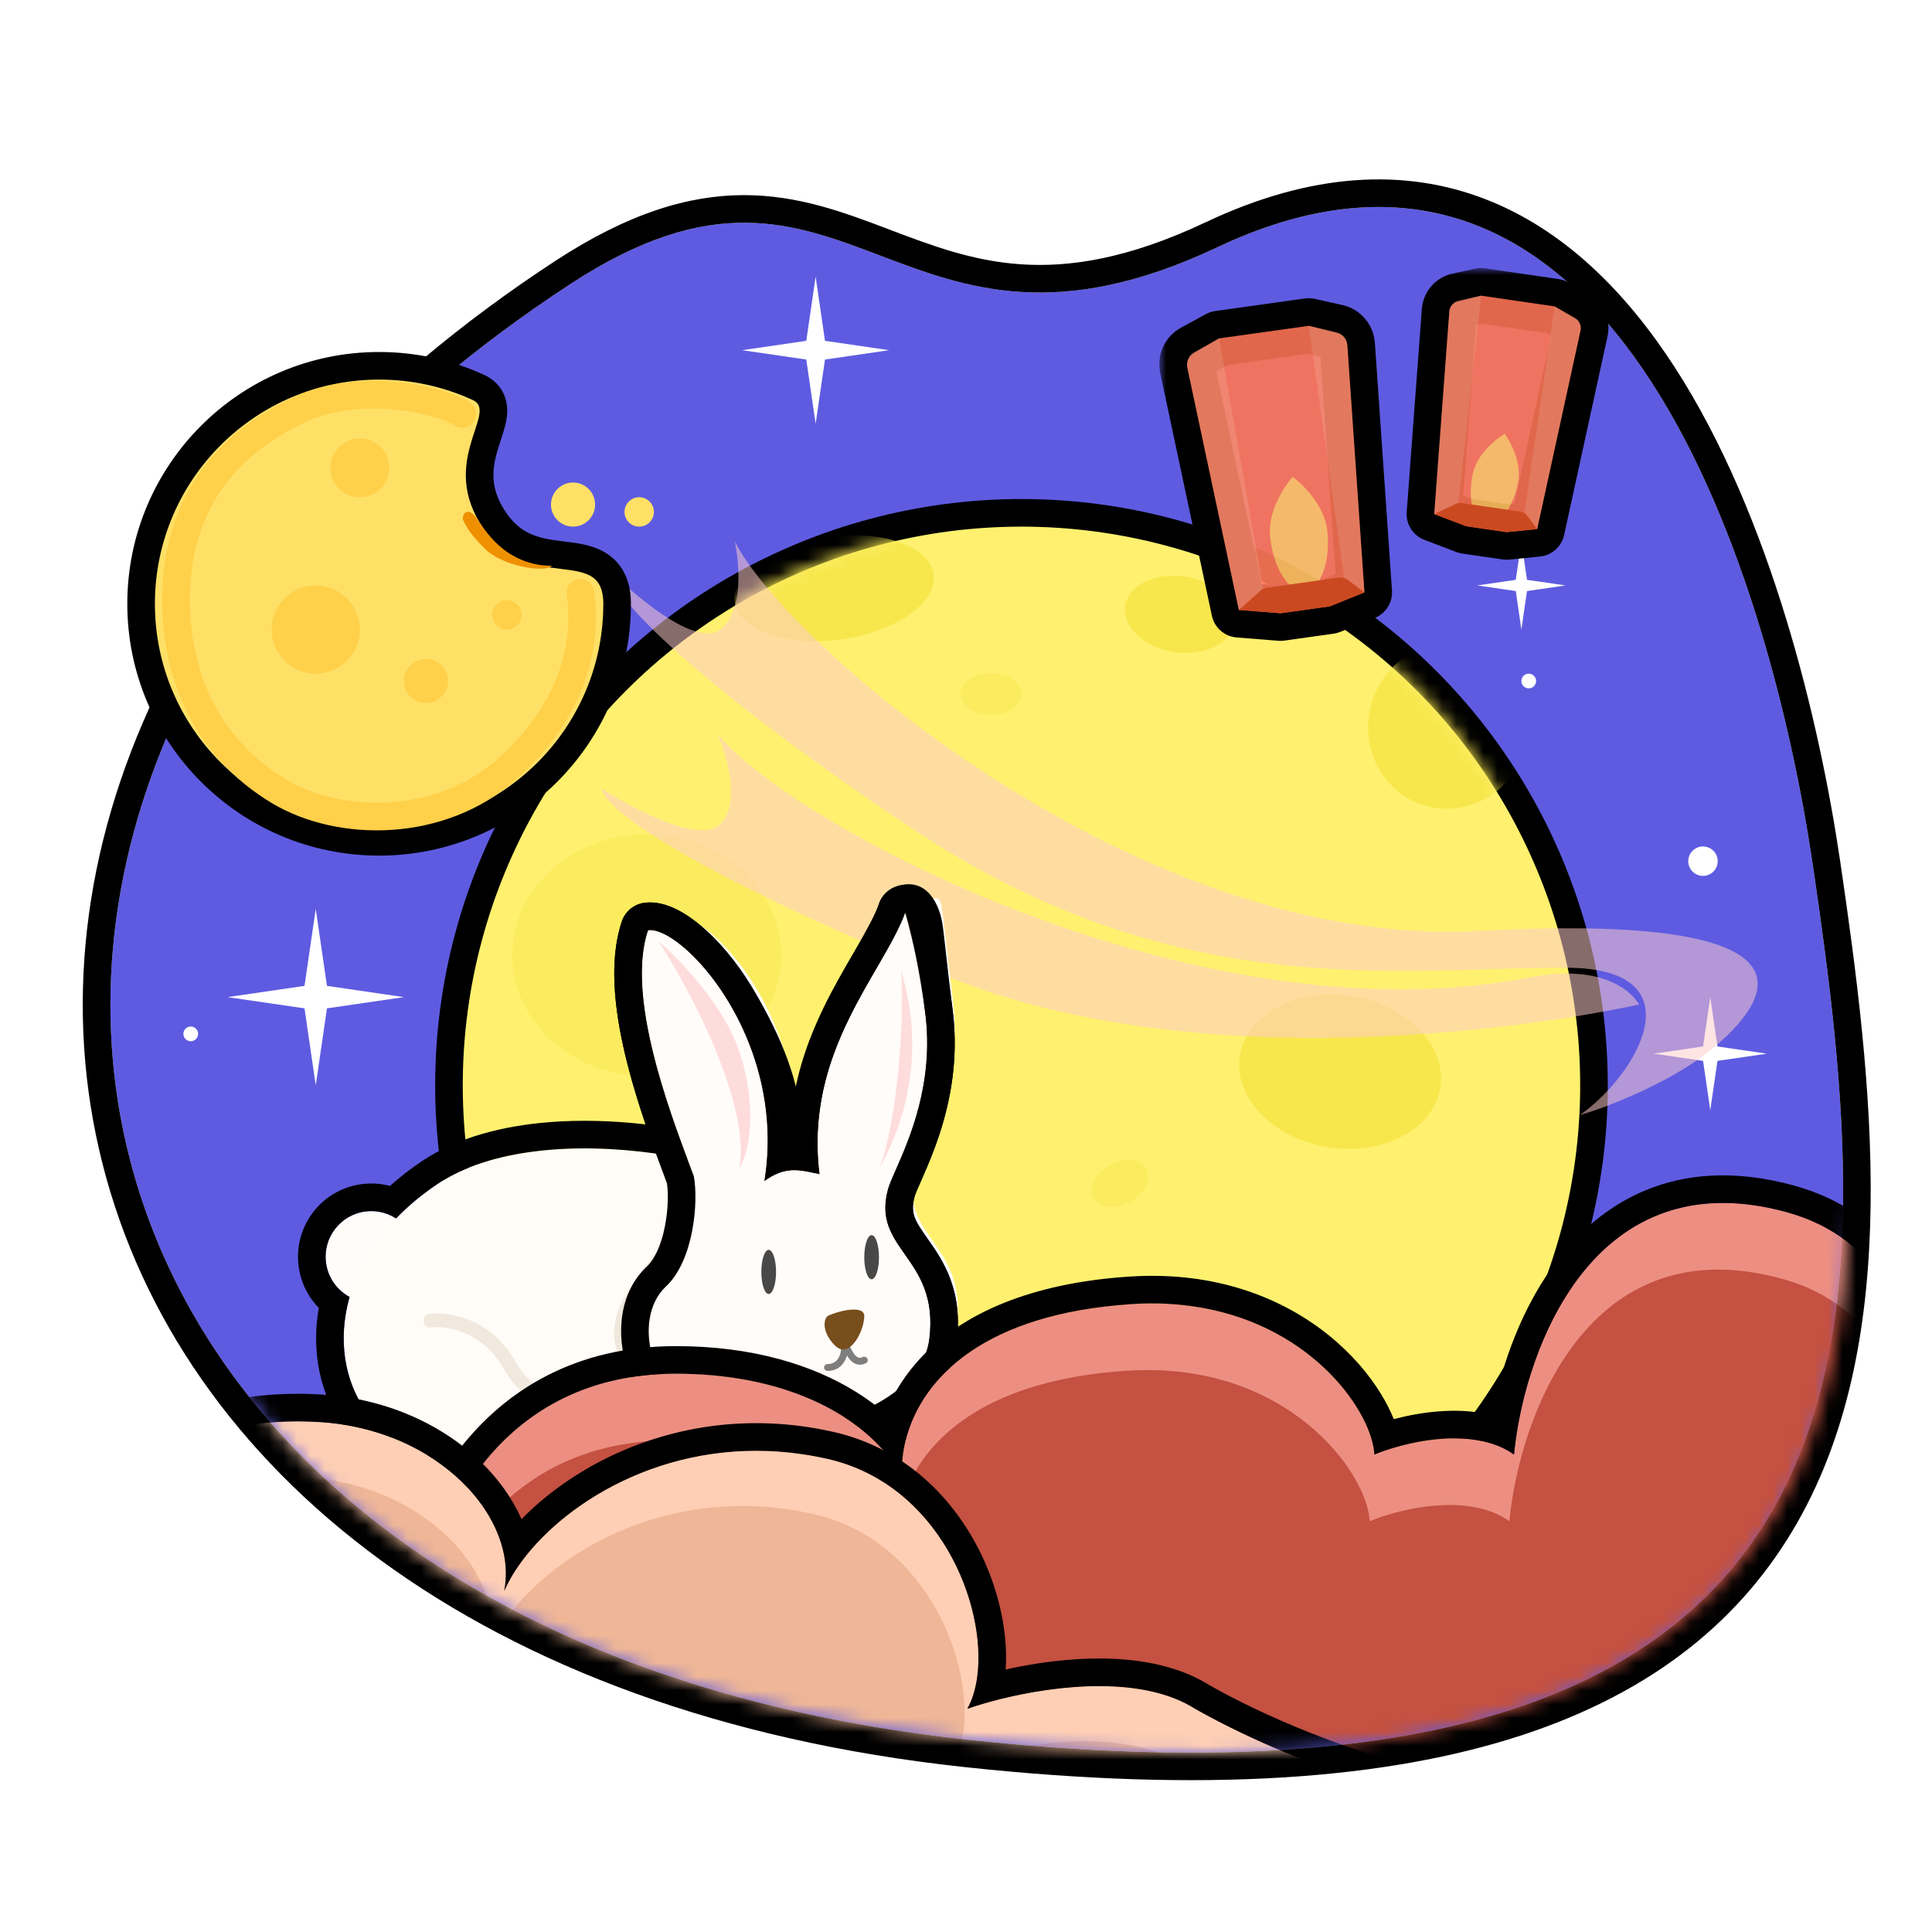 <svg width="140" height="140" viewBox="0 0 140 140" fill="none" xmlns="http://www.w3.org/2000/svg">
<path fill-rule="evenodd" clip-rule="evenodd" d="M41.189 20.362L39.144 17.234C44.751 13.567 49.539 12.112 54.047 12.14C58.315 12.166 61.952 13.547 64.992 14.701C65.064 14.729 65.137 14.756 65.209 14.784C68.349 15.975 71.028 16.967 74.227 17.164C77.338 17.355 81.224 16.797 86.502 14.302C94.624 10.462 101.951 10.092 108.348 12.564C114.611 14.984 119.402 19.906 123.042 25.534C130.277 36.719 133.84 52.057 135.319 62.082C136.519 70.212 137.664 78.983 137.551 87.383C137.438 95.779 136.07 104.148 131.973 111.328C123.491 126.191 104.768 133.816 69.671 130.036C42.932 127.157 23.587 116.25 13.031 101.172C2.769 86.513 1.172 68.389 8.657 51.242C7.733 48.923 7.225 46.394 7.225 43.754C7.225 32.572 16.29 23.507 27.473 23.507C28.43 23.507 29.374 23.573 30.299 23.703C33.034 21.462 35.982 19.301 39.144 17.234L41.189 20.362ZM13.051 51.243C-2.515 84.094 18.286 120.48 70.1 126.059C139.353 133.517 136.157 95.162 131.362 62.666C128.454 42.956 117.511 4.067 88.212 17.918C76.627 23.394 69.987 20.875 63.79 18.523C57.449 16.117 51.571 13.887 41.333 20.581C37.727 22.939 34.421 25.416 31.412 27.988C30.15 27.674 28.831 27.507 27.473 27.507C18.5 27.507 11.225 34.781 11.225 43.754C11.225 46.455 11.884 49.002 13.051 51.243Z" fill="white"/>
<path d="M88.212 17.918C64.772 28.998 61.576 7.345 41.333 20.581C-13.005 56.11 0.846 118.601 70.1 126.059C139.353 133.517 136.156 95.162 131.362 62.666C128.454 42.956 117.511 4.067 88.212 17.918Z" fill="#5E5BE1"/>
<path fill-rule="evenodd" clip-rule="evenodd" d="M73.98 19.152C77.503 19.39 81.758 18.757 87.357 16.11C95.081 12.459 101.832 12.19 107.627 14.429C113.354 16.642 117.853 21.193 121.363 26.62C128.361 37.44 131.874 52.434 133.341 62.374C134.54 70.501 135.662 79.132 135.551 87.356C135.44 95.579 134.099 103.567 130.236 110.337C122.366 124.127 104.747 131.802 69.885 128.048C34.71 124.26 13.026 106.389 7.431 84.339C1.836 62.288 12.572 36.997 40.238 18.907C45.539 15.441 49.909 14.145 53.899 14.139C57.828 14.134 61.182 15.395 64.283 16.571L64.413 16.621C67.529 17.802 70.458 18.913 73.98 19.152ZM63.79 18.523C69.987 20.875 76.627 23.394 88.212 17.918C117.511 4.067 128.454 42.956 131.362 62.666C136.157 95.162 139.353 133.517 70.1 126.059C0.846 118.601 -13.004 56.11 41.333 20.581C51.571 13.887 57.449 16.117 63.79 18.523Z" fill="black"/>
<circle cx="110.778" cy="49.348" r="0.533" fill="white"/>
<circle cx="18.085" cy="54.675" r="0.533" fill="white"/>
<circle cx="13.823" cy="74.919" r="0.533" fill="white"/>
<circle cx="123.404" cy="62.405" r="1.066" transform="rotate(-72.996 123.404 62.405)" fill="white"/>
<path d="M59.104 20.049L59.782 24.698L64.431 25.376L59.782 26.054L59.104 30.703L58.426 26.054L53.777 25.376L58.426 24.698L59.104 20.049Z" fill="white"/>
<path d="M22.88 65.862L23.693 71.441L29.272 72.255L23.693 73.069L22.88 78.648L22.066 73.069L16.487 72.255L22.066 71.441L22.88 65.862Z" fill="white"/>
<path d="M110.245 39.227L110.652 42.016L113.442 42.423L110.652 42.83L110.245 45.619L109.839 42.83L107.049 42.423L109.839 42.016L110.245 39.227Z" fill="white"/>
<path d="M123.932 72.255L124.454 75.832L128.031 76.353L124.454 76.875L123.932 80.451L123.411 76.875L119.834 76.353L123.411 75.832L123.932 72.255Z" fill="white"/>
<circle cx="74.02" cy="78.648" r="41.486" fill="#FFF16F" stroke="black" stroke-width="2"/>
<mask id="mask0_3614_3821" style="mask-type:alpha" maskUnits="userSpaceOnUse" x="33" y="37" width="82" height="82">
<circle cx="74" cy="78.493" r="40.507" fill="white"/>
</mask>
<g mask="url(#mask0_3614_3821)">
<ellipse cx="60.449" cy="42.628" rx="7.277" ry="3.742" transform="rotate(-8 60.449 42.628)" fill="#F7E74D"/>
<ellipse cx="104.977" cy="52.578" rx="5.816" ry="6.049" transform="rotate(19 104.977 52.578)" fill="#F7E74D"/>
</g>
<ellipse cx="85.483" cy="44.516" rx="3.998" ry="2.761" transform="rotate(9 85.483 44.516)" fill="#F7E74D"/>
<ellipse cx="97.11" cy="77.657" rx="7.351" ry="5.542" transform="rotate(9 97.11 77.657)" fill="#F7E74D"/>
<ellipse opacity="0.462" cx="71.816" cy="50.295" rx="2.204" ry="1.517" fill="#F7E74D"/>
<ellipse opacity="0.462" cx="81.15" cy="85.765" rx="2.204" ry="1.517" transform="rotate(-30 81.15 85.765)" fill="#F7E74D"/>
<ellipse opacity="0.462" cx="46.865" cy="69.217" rx="9.747" ry="8.771" fill="#F7E74D"/>
<mask id="path-21-outside-1_3614_3821" maskUnits="userSpaceOnUse" x="84.011" y="19.425" width="33" height="28" fill="black">
<rect fill="white" x="84.011" y="19.425" width="33" height="28"/>
<path fill-rule="evenodd" clip-rule="evenodd" d="M105.037 22.478C105.03 22.511 105.026 22.544 105.023 22.577L103.93 37.252L103.93 37.252L106.25 38.134L109.18 38.561L111.389 38.339L111.389 38.338L111.397 38.3L114.529 23.962C114.536 23.93 114.541 23.897 114.544 23.865C114.598 23.523 114.432 23.181 114.126 23.013L112.652 22.201L112.652 22.201L112.652 22.201L107.325 21.425L105.68 21.783C105.339 21.857 105.083 22.136 105.037 22.478ZM86.04 26.655C86.032 26.615 86.026 26.575 86.022 26.535C85.96 26.118 86.164 25.704 86.538 25.501L88.34 24.521L94.839 23.61L94.839 23.61L94.839 23.61L96.841 24.056C97.257 24.149 97.567 24.492 97.621 24.91C97.629 24.949 97.634 24.989 97.636 25.029L98.844 42.516L98.872 42.924L98.872 42.924L98.872 42.924L96.364 43.938L92.789 44.439L92.789 44.439L89.774 44.2L89.774 44.2L89.774 44.199L86.04 26.655Z"/>
</mask>
<path fill-rule="evenodd" clip-rule="evenodd" d="M105.037 22.478C105.03 22.511 105.026 22.544 105.023 22.577L103.93 37.252L103.93 37.252L106.25 38.134L109.18 38.561L111.389 38.339L111.389 38.338L111.397 38.3L114.529 23.962C114.536 23.93 114.541 23.897 114.544 23.865C114.598 23.523 114.432 23.181 114.126 23.013L112.652 22.201L112.652 22.201L112.652 22.201L107.325 21.425L105.68 21.783C105.339 21.857 105.083 22.136 105.037 22.478ZM86.04 26.655C86.032 26.615 86.026 26.575 86.022 26.535C85.96 26.118 86.164 25.704 86.538 25.501L88.34 24.521L94.839 23.61L94.839 23.61L94.839 23.61L96.841 24.056C97.257 24.149 97.567 24.492 97.621 24.91C97.629 24.949 97.634 24.989 97.636 25.029L98.844 42.516L98.872 42.924L98.872 42.924L98.872 42.924L96.364 43.938L92.789 44.439L92.789 44.439L89.774 44.2L89.774 44.2L89.774 44.199L86.04 26.655Z" fill="#FFB596" fill-opacity="0.3"/>
<path d="M105.023 22.577L107.018 22.726L107.018 22.726L105.023 22.577ZM105.037 22.478L106.999 22.865C107.006 22.827 107.013 22.788 107.018 22.749L105.037 22.478ZM103.93 37.252L105.924 37.404L105.925 37.4L103.93 37.252ZM103.93 37.252L101.936 37.1C101.868 37.983 102.391 38.806 103.219 39.121L103.93 37.252ZM106.25 38.134L105.539 40.004C105.676 40.056 105.817 40.092 105.962 40.113L106.25 38.134ZM109.18 38.561L108.892 40.54C109.053 40.564 109.218 40.568 109.38 40.551L109.18 38.561ZM111.389 38.339L111.589 40.329C112.432 40.244 113.13 39.637 113.331 38.814L111.389 38.339ZM111.389 38.338L113.332 38.813C113.335 38.797 113.339 38.781 113.343 38.765L111.389 38.338ZM111.397 38.3L109.443 37.873L109.443 37.874L111.397 38.3ZM114.529 23.962L116.483 24.389V24.389L114.529 23.962ZM114.544 23.865L112.568 23.555C112.562 23.595 112.557 23.634 112.553 23.673L114.544 23.865ZM114.126 23.013L115.091 21.261V21.261L114.126 23.013ZM112.652 22.201L113.617 20.449C113.042 20.133 112.349 20.118 111.761 20.41C111.174 20.702 110.767 21.264 110.673 21.913L112.652 22.201ZM112.652 22.201L111.645 23.929C112.219 24.264 112.922 24.292 113.521 24.003C114.12 23.714 114.536 23.147 114.631 22.489L112.652 22.201ZM112.652 22.201L113.659 20.474C113.438 20.345 113.194 20.259 112.94 20.222L112.652 22.201ZM107.325 21.425L107.613 19.446C107.376 19.412 107.134 19.42 106.9 19.471L107.325 21.425ZM105.68 21.783L106.105 23.737L105.68 21.783ZM86.022 26.535L88.014 26.356C88.011 26.317 88.006 26.278 88 26.239L86.022 26.535ZM86.04 26.655L84.084 27.071L84.084 27.071L86.04 26.655ZM86.538 25.501L87.493 27.258L86.538 25.501ZM88.34 24.521L88.062 22.54C87.825 22.573 87.595 22.649 87.384 22.764L88.34 24.521ZM94.839 23.61L95.327 21.67C95.077 21.607 94.817 21.593 94.561 21.629L94.839 23.61ZM94.839 23.61L94.35 25.549C94.993 25.711 95.674 25.544 96.169 25.103C96.664 24.662 96.909 24.004 96.822 23.347L94.839 23.61ZM94.839 23.61L95.274 21.657C94.637 21.515 93.97 21.693 93.488 22.134C93.007 22.576 92.77 23.224 92.856 23.872L94.839 23.61ZM96.841 24.056L96.406 26.008L96.406 26.008L96.841 24.056ZM97.621 24.91L95.638 25.166C95.643 25.205 95.649 25.244 95.656 25.283L97.621 24.91ZM97.636 25.029L99.632 24.891L99.632 24.891L97.636 25.029ZM98.844 42.515L96.849 42.653L96.849 42.654L98.844 42.515ZM98.872 42.924L97.672 44.524C98.298 44.993 99.141 45.055 99.828 44.681C100.515 44.307 100.922 43.566 100.867 42.785L98.872 42.924ZM98.872 42.924L100.072 41.324C99.446 40.854 98.603 40.793 97.916 41.167C97.228 41.541 96.822 42.282 96.877 43.063L98.872 42.924ZM98.872 42.924L99.622 44.778C100.425 44.453 100.928 43.648 100.867 42.784L98.872 42.924ZM96.364 43.938L96.641 45.919C96.803 45.896 96.962 45.854 97.113 45.792L96.364 43.938ZM92.789 44.439L92.327 46.385C92.57 46.443 92.82 46.455 93.067 46.42L92.789 44.439ZM92.789 44.439L93.251 42.493C93.151 42.47 93.05 42.454 92.948 42.446L92.789 44.439ZM89.774 44.2L89.279 46.137C89.389 46.166 89.502 46.184 89.615 46.193L89.774 44.2ZM89.774 44.2L88.441 42.708C87.89 43.201 87.655 43.957 87.831 44.675C88.006 45.392 88.563 45.955 89.279 46.137L89.774 44.2ZM89.774 44.199L91.107 45.69C91.641 45.212 91.879 44.485 91.73 43.783L89.774 44.199ZM107.018 22.726C107.014 22.773 107.008 22.819 106.999 22.865L103.074 22.091C103.053 22.202 103.037 22.315 103.029 22.429L107.018 22.726ZM105.925 37.4L107.018 22.726L103.029 22.429L101.936 37.103L105.925 37.4ZM105.924 37.405L105.924 37.404L101.936 37.099L101.936 37.1L105.924 37.405ZM106.961 36.265L104.641 35.383L103.219 39.121L105.539 40.004L106.961 36.265ZM109.468 36.582L106.538 36.155L105.962 40.113L108.892 40.54L109.468 36.582ZM111.188 36.349L108.98 36.571L109.38 40.551L111.589 40.329L111.188 36.349ZM109.446 37.864L109.446 37.864L113.331 38.814L113.332 38.813L109.446 37.864ZM109.443 37.874L109.435 37.912L113.343 38.765L113.351 38.727L109.443 37.874ZM112.575 23.536L109.443 37.873L113.351 38.727L116.483 24.389L112.575 23.536ZM112.553 23.673C112.558 23.627 112.565 23.581 112.575 23.536L116.483 24.389C116.507 24.279 116.524 24.168 116.535 24.056L112.553 23.673ZM113.161 24.765C112.727 24.526 112.492 24.041 112.568 23.555L116.52 24.174C116.703 23.005 116.138 21.838 115.091 21.261L113.161 24.765ZM111.687 23.953L113.161 24.765L115.091 21.261L113.617 20.449L111.687 23.953ZM114.631 22.489L114.631 22.488L110.673 21.913L110.673 21.914L114.631 22.489ZM111.645 23.929L111.645 23.929L113.659 20.474L113.659 20.474L111.645 23.929ZM107.036 23.404L112.364 24.181L112.94 20.222L107.613 19.446L107.036 23.404ZM106.105 23.737L107.749 23.38L106.9 19.471L105.255 19.828L106.105 23.737ZM107.018 22.749C106.952 23.235 106.589 23.632 106.105 23.737L105.255 19.828C104.089 20.082 103.215 21.037 103.055 22.207L107.018 22.749ZM84.03 26.713C84.041 26.832 84.059 26.952 84.084 27.071L87.997 26.238C88.005 26.277 88.011 26.317 88.014 26.356L84.03 26.713ZM85.582 23.744C84.467 24.35 83.859 25.586 84.044 26.83L88 26.239C88.062 26.65 87.861 27.058 87.493 27.258L85.582 23.744ZM87.384 22.764L85.582 23.744L87.493 27.258L89.295 26.278L87.384 22.764ZM94.561 21.629L88.062 22.54L88.618 26.501L95.116 25.59L94.561 21.629ZM95.327 21.67L95.327 21.67L94.35 25.549L94.35 25.549L95.327 21.67ZM92.856 23.872L92.856 23.872L96.822 23.347L96.822 23.347L92.856 23.872ZM97.276 22.104L95.274 21.657L94.403 25.561L96.406 26.008L97.276 22.104ZM99.605 24.654C99.443 23.405 98.518 22.381 97.276 22.104L96.406 26.008C95.996 25.917 95.691 25.579 95.638 25.166L99.605 24.654ZM99.632 24.891C99.624 24.772 99.608 24.654 99.586 24.538L95.656 25.283C95.649 25.244 95.644 25.206 95.641 25.167L99.632 24.891ZM100.839 42.377L99.632 24.891L95.641 25.167L96.849 42.653L100.839 42.377ZM100.867 42.785L100.839 42.377L96.849 42.654L96.877 43.062L100.867 42.785ZM97.672 44.524L97.672 44.524L100.072 41.324L100.072 41.324L97.672 44.524ZM100.867 42.784L100.867 42.784L96.877 43.063L96.877 43.063L100.867 42.784ZM97.113 45.792L99.622 44.778L98.122 41.07L95.614 42.084L97.113 45.792ZM93.067 46.42L96.641 45.919L96.086 41.958L92.512 42.459L93.067 46.42ZM92.327 46.385L92.327 46.385L93.251 42.493L93.251 42.493L92.327 46.385ZM89.615 46.193L92.631 46.433L92.948 42.446L89.932 42.206L89.615 46.193ZM89.279 46.137L89.279 46.137L90.268 42.262L90.268 42.262L89.279 46.137ZM88.441 42.708L88.441 42.708L91.106 45.691L91.107 45.69L88.441 42.708ZM84.084 27.071L87.817 44.616L91.73 43.783L87.997 26.238L84.084 27.071Z" fill="black" mask="url(#path-21-outside-1_3614_3821)"/>
<g opacity="0.9">
<path d="M105.023 22.577C105.05 22.22 105.303 21.921 105.651 21.836L107.325 21.425L112.652 22.201L114.139 23.073C114.448 23.253 114.606 23.613 114.529 23.962L111.389 38.339L109.18 38.561L106.25 38.134L103.93 37.252L105.023 22.577Z" fill="#F97254"/>
<path d="M109.996 35.05C109.619 36.862 108.579 38.178 107.673 37.989C106.767 37.8 106.338 36.179 106.716 34.367C107.093 32.555 109.039 31.428 109.039 31.428C109.039 31.428 110.374 33.239 109.996 35.05Z" fill="#FFC061"/>
<path d="M105.458 36.526L103.93 37.252L106.25 38.134L109.18 38.561L111.389 38.338L110.683 37.392C110.552 37.216 110.357 37.1 110.14 37.068L105.932 36.455C105.77 36.432 105.605 36.456 105.458 36.526Z" fill="#E15124"/>
<path d="M105.684 36.419L107.325 21.425L105.68 21.783C105.323 21.86 105.059 22.164 105.031 22.529L103.93 37.252L105.684 36.419Z" fill="#FFB596" fill-opacity="0.3"/>
<path d="M114.126 23.013L112.652 22.201L110.479 37.118L111.389 38.338L114.535 23.913C114.613 23.556 114.447 23.189 114.126 23.013Z" fill="#FFB596" fill-opacity="0.3"/>
</g>
<path d="M107.049 67.461C82.544 68.785 56.974 46.685 53.244 39.227C53.244 39.227 54.31 44.021 52.179 45.619C50.048 47.217 44.188 41.357 44.188 41.357C44.188 43.488 52.237 50.807 66.03 60.003C85.207 72.788 101.189 70.124 113.442 70.124C123.244 70.124 118.591 77.937 114.507 80.779C115.395 80.601 120.9 78.648 124.096 75.984C129.883 71.161 130.077 66.216 107.049 67.461Z" fill="#FFCCCC" fill-opacity="0.53"/>
<path d="M110.778 70.834C86.688 75.517 57.178 59.686 51.982 53.164C51.982 53.164 54.019 57.633 52.266 59.639C50.514 61.645 43.565 57.129 43.565 57.129C44.007 59.213 53.4 64.702 68.801 70.834C90.215 79.36 118.769 72.788 118.769 72.788C118.769 72.788 117.171 69.591 110.778 70.834Z" fill="#FFCCCC" fill-opacity="0.53"/>
<g opacity="0.9">
<path d="M86.04 26.655C85.95 26.228 86.144 25.791 86.521 25.573L88.34 24.521L94.839 23.61L96.876 24.121C97.299 24.227 97.606 24.593 97.636 25.029L98.872 42.924L96.364 43.938L92.789 44.439L89.774 44.2L86.04 26.655Z" fill="#F97254"/>
<path d="M96.18 38.473C96.422 40.76 95.691 42.711 94.548 42.832C93.405 42.953 92.282 41.198 92.04 38.911C91.798 36.625 93.672 34.553 93.672 34.553C93.672 34.553 95.938 36.187 96.18 38.473Z" fill="#FFC061"/>
<path d="M91.313 42.829L89.773 44.2L92.789 44.439L96.364 43.938L98.872 42.924L97.723 42.058C97.51 41.897 97.241 41.827 96.977 41.864L91.843 42.584C91.646 42.612 91.462 42.697 91.313 42.829Z" fill="#E15124"/>
<path d="M91.541 42.626L88.34 24.521L86.538 25.501C86.146 25.714 85.941 26.159 86.033 26.596L89.774 44.2L91.541 42.626Z" fill="#FFB596" fill-opacity="0.3"/>
<path d="M96.841 24.056L94.839 23.61L97.39 41.806L98.872 42.924L97.627 24.97C97.596 24.525 97.276 24.153 96.841 24.056Z" fill="#FFB596" fill-opacity="0.3"/>
</g>
<path d="M66.35 102.008C68.069 101.184 66.856 100.334 66.084 99.894L61.594 102.607C63.355 102.385 64.831 102.736 66.35 102.008Z" fill="#FCEBD3"/>
<circle r="3.309" transform="matrix(-0.992 0.125 0.125 0.992 26.904 91.07)" fill="#FFFCF9"/>
<path d="M31.731 85.776C38.124 81.514 51.006 83.067 58.367 86.841C56.058 92.337 58.141 102.113 61.578 102.486C65.875 102.953 61.538 106.91 52.901 105.09C46.916 103.829 45.017 105.579 34.464 105.901C23.91 106.222 20.829 93.044 31.731 85.776Z" fill="#FFFCF7"/>
<path d="M47.713 83.645L50.376 84.178L51.442 84.178L52.507 91.103L50.376 102.823C49.133 102.29 46.328 100.692 45.049 98.561C43.451 95.897 45.582 93.234 47.712 90.57C49.417 88.439 48.068 85.243 47.713 83.645Z" fill="#DDD0BD" fill-opacity="0.46"/>
<g filter="url(#filter0_i_3614_3821)">
<path d="M67.051 73.463C67.85 79.806 64.787 84.599 64.354 86.152C63.108 90.615 68.094 91.071 67.337 97.052C66.726 101.885 58.296 104.644 52.542 103.211C47.021 101.835 45.712 95.597 48.245 93.234C50.272 91.344 50.618 87.105 50.279 85.24C48.761 81.18 45.279 72.383 46.959 67.403C49.436 67.091 57.075 75.256 55.392 85.584C57.004 84.4 58.097 84.834 59.386 85.081C58.266 76.18 64.583 70.617 65.591 66.13C66.4 65.892 66.155 66.343 67.051 73.463Z" fill="#FFFCF9"/>
</g>
<path d="M31.193 95.697C32.426 95.542 35.31 95.987 36.979 99.007C39.065 102.782 43.15 101.114 43.365 102.818C43.579 104.521 43.194 105.724 37.837 105.822" stroke="#D8C6AD" stroke-opacity="0.35" stroke-linecap="round" stroke-linejoin="round"/>
<path fill-rule="evenodd" clip-rule="evenodd" d="M64.501 68.874C64.679 68.53 64.844 68.193 64.991 67.863C65.257 67.266 65.465 66.69 65.591 66.13C65.824 66.061 65.97 66.05 66.081 66.24C66.253 66.537 66.341 67.322 66.543 69.143C66.547 69.175 66.55 69.208 66.554 69.241C66.67 70.286 66.824 71.661 67.051 73.463C67.683 78.48 65.899 82.527 64.911 84.769C64.65 85.361 64.444 85.828 64.354 86.152C63.75 88.314 64.609 89.536 65.57 90.901C66.591 92.354 67.727 93.969 67.337 97.052C67.289 97.43 67.194 97.794 67.055 98.146C67.034 98.201 67.011 98.256 66.987 98.31C66.842 98.642 66.659 98.961 66.442 99.267C66.314 99.447 66.174 99.623 66.023 99.793C65.927 99.902 65.827 100.008 65.722 100.113L66.084 99.894C66.689 100.239 67.567 100.837 67.086 101.477C67.078 101.488 67.069 101.499 67.06 101.51C66.984 101.603 66.877 101.697 66.737 101.792C66.629 101.864 66.501 101.936 66.35 102.008C66.343 102.012 66.335 102.016 66.327 102.02C65.898 102.222 65.472 102.339 65.042 102.408C64.484 102.498 63.918 102.506 63.33 102.514C62.92 102.52 62.499 102.526 62.061 102.56C63.645 102.884 63.591 103.811 62.269 104.55C60.709 105.423 57.384 106.035 52.901 105.09C49.434 104.36 47.338 104.64 44.138 105.067L44.135 105.067C43.818 105.109 43.49 105.153 43.149 105.198C43.096 105.243 43.039 105.287 42.98 105.329C42.529 105.65 41.907 105.881 41.086 106.041C40.26 106.202 39.2 106.297 37.846 106.321C37.606 106.326 37.402 106.161 37.35 105.936C37.342 105.902 37.337 105.867 37.337 105.831C37.336 105.81 37.337 105.789 37.339 105.769C36.752 105.805 36.134 105.838 35.481 105.864C35.433 105.866 35.385 105.868 35.337 105.87C35.052 105.882 34.761 105.892 34.463 105.901C27.306 106.119 23.586 100.128 25.333 93.983C24.425 93.492 23.759 92.585 23.621 91.484C23.392 89.671 24.677 88.016 26.49 87.787C27.295 87.686 28.069 87.883 28.7 88.292C29.555 87.401 30.563 86.555 31.731 85.776C35.54 83.237 41.653 82.761 47.529 83.591C48.293 83.699 49.054 83.829 49.805 83.979C49.558 83.317 49.286 82.583 49.009 81.798C47.434 77.341 45.664 71.239 46.959 67.403C47.386 67.349 47.967 67.547 48.627 67.965C48.695 68.008 48.764 68.054 48.834 68.102C51.695 70.064 55.839 75.906 55.624 83.17C55.601 83.939 55.529 84.724 55.401 85.523C55.4 85.531 55.399 85.539 55.398 85.547L55.427 85.558C55.429 85.556 55.432 85.555 55.434 85.553C56.152 85.035 56.767 84.839 57.343 84.802C57.401 84.799 57.458 84.796 57.516 84.796C58 84.79 58.462 84.888 58.939 84.989C59.086 85.02 59.235 85.052 59.386 85.081C59.317 84.532 59.276 83.996 59.261 83.472C59.256 83.317 59.254 83.164 59.254 83.011C59.245 78.099 61.442 74.27 63.278 71.071C63.718 70.305 64.138 69.574 64.501 68.874ZM58 80.5C58.639 76.423 59.998 72.769 61.479 70.189L61.544 70.076C62.643 68.161 63.383 66.831 63.639 65.692C63.801 64.969 64.345 64.427 65.041 64.207C67.104 63.553 68.095 65.435 68.32 67.122C68.382 67.58 68.447 68.17 68.528 68.897L68.53 68.918L68.531 68.922C68.648 69.976 68.803 71.369 69.035 73.213C69.737 78.781 67.766 83.25 66.764 85.523L66.742 85.573L66.741 85.575C66.45 86.235 66.322 86.539 66.28 86.69C66.083 87.397 66.145 87.826 66.264 88.169C66.416 88.605 66.695 89.024 67.206 89.751L67.243 89.803C67.737 90.507 68.403 91.452 68.856 92.665C69.337 93.952 69.555 95.454 69.321 97.303C69.223 98.079 68.99 98.797 68.658 99.457C68.76 99.594 68.857 99.746 68.94 99.914C69.281 100.597 69.378 101.511 68.878 102.386C68.466 103.106 67.788 103.537 67.215 103.812C66.469 104.169 65.733 104.341 65.059 104.425C64.85 104.941 64.51 105.333 64.221 105.601C63.787 106.001 63.257 106.317 62.706 106.567C60.531 107.55 56.922 107.981 52.489 107.047C49.378 106.392 47.571 106.626 44.405 107.049L44.402 107.049L44.386 107.051L44.354 106.796C44.284 106.853 44.212 106.907 44.139 106.959C44.062 107.014 43.984 107.066 43.904 107.116C44.074 107.093 44.24 107.071 44.402 107.049M43.904 107.116C43.179 107.57 42.337 107.835 41.468 108.004C40.486 108.196 39.298 108.295 37.882 108.321C37.306 108.332 36.773 108.147 36.344 107.827C35.766 107.856 35.16 107.881 34.524 107.9C30.335 108.028 26.959 106.317 24.934 103.494C23.182 101.052 22.545 97.927 23.101 94.775C22.323 93.977 21.787 92.927 21.636 91.734C21.27 88.825 23.331 86.169 26.24 85.803C26.937 85.715 27.62 85.767 28.261 85.937C28.975 85.296 29.762 84.685 30.621 84.112C33.16 82.419 36.422 81.587 39.776 81.318C42.046 81.136 44.428 81.206 46.781 81.478C46.224 79.839 45.665 78.014 45.242 76.175C44.534 73.091 44.114 69.58 45.063 66.763C45.309 66.037 45.948 65.514 46.709 65.418C47.569 65.31 48.373 65.581 48.968 65.868C49.605 66.175 50.242 66.616 50.849 67.132C52.069 68.169 53.336 69.65 54.435 71.449C55.864 73.788 57.587 77.136 58 80.5" fill="black"/>
<path d="M67.051 73.463C67.85 79.806 64.787 84.599 64.354 86.152C63.108 90.615 68.094 91.071 67.337 97.052C66.725 101.885 58.296 104.644 52.542 103.211C47.021 101.835 45.712 95.597 48.245 93.234C50.272 91.344 50.618 87.105 50.279 85.24C48.761 81.18 45.279 72.383 46.959 67.403C49.436 67.091 57.075 75.256 55.392 85.584C57.004 84.4 58.097 84.834 59.386 85.081C58.266 76.18 64 70.5 65.591 66.13C65.591 66.13 66.489 69 67.051 73.463Z" fill="#FFFCF9"/>
<path fill-rule="evenodd" clip-rule="evenodd" d="M65.636 64.131C64.779 64.111 64.004 64.64 63.711 65.446C63.383 66.348 62.817 67.376 62.061 68.682C61.975 68.83 61.888 68.981 61.798 69.135C61.129 70.289 60.365 71.604 59.672 73.034C58.701 75.037 57.838 77.323 57.454 79.927C57.02 76.649 55.841 73.754 54.443 71.462C53.343 69.659 52.075 68.175 50.854 67.136C50.245 66.618 49.608 66.177 48.97 65.869C48.374 65.582 47.57 65.31 46.709 65.418C45.948 65.514 45.309 66.037 45.063 66.763C44.021 69.854 44.625 73.806 45.482 77.161C46.281 80.293 47.419 83.318 48.181 85.343C48.234 85.485 48.286 85.623 48.336 85.755C48.429 86.433 48.426 87.612 48.186 88.846C47.919 90.216 47.438 91.252 46.881 91.771C44.845 93.67 44.621 96.754 45.483 99.246C46.386 101.86 48.59 104.287 52.058 105.151C55.389 105.981 59.355 105.588 62.585 104.348C65.698 103.153 68.873 100.846 69.321 97.303C69.548 95.512 69.351 94.043 68.898 92.779C68.457 91.549 67.802 90.6 67.299 89.884L67.296 89.879C66.749 89.1 66.449 88.672 66.278 88.208C66.147 87.851 66.077 87.416 66.28 86.69C66.329 86.515 66.46 86.216 66.725 85.613C66.778 85.491 66.838 85.356 66.903 85.208C67.246 84.422 67.674 83.412 68.064 82.23C68.844 79.862 69.483 76.768 69.035 73.213C68.745 70.904 68.366 69.004 68.059 67.672C67.905 67.007 67.768 66.482 67.668 66.119C67.618 65.937 67.578 65.796 67.549 65.698C67.534 65.648 67.523 65.61 67.514 65.582L67.504 65.549L67.501 65.539L67.5 65.534C67.5 65.534 67.499 65.533 65.591 66.13C65.591 66.13 65.946 67.266 66.35 69.22C66.588 70.372 66.843 71.808 67.051 73.463C67.683 78.48 65.899 82.527 64.911 84.769C64.65 85.361 64.444 85.828 64.354 86.152C63.75 88.314 64.609 89.536 65.57 90.901C66.591 92.354 67.727 93.969 67.337 97.052C66.725 101.885 58.296 104.644 52.542 103.211C47.021 101.835 45.712 95.597 48.245 93.234C50.272 91.344 50.618 87.105 50.279 85.24C50.208 85.05 50.132 84.85 50.054 84.641C48.447 80.366 45.357 72.15 46.959 67.403C47.386 67.349 47.966 67.547 48.626 67.965C48.695 68.008 48.764 68.054 48.834 68.102C51.695 70.064 55.839 75.906 55.623 83.17C55.6 83.959 55.525 84.764 55.392 85.584C56.127 85.043 56.755 84.84 57.342 84.802C57.4 84.799 57.458 84.796 57.516 84.796C58 84.79 58.462 84.888 58.939 84.989C59.086 85.02 59.235 85.052 59.386 85.081C59.297 84.369 59.251 83.678 59.243 83.007C59.182 77.627 61.574 73.506 63.526 70.142C63.772 69.719 64.011 69.307 64.237 68.907C64.794 67.919 65.274 66.999 65.591 66.13L67.499 65.533C67.243 64.714 66.494 64.15 65.636 64.131Z" fill="black"/>
<path d="M59.965 99.094C61.244 99.094 61.386 97.496 61.031 96.963C61.386 97.673 61.776 98.987 62.629 98.561" stroke="#7E7E7E" stroke-width="0.5" stroke-linecap="round" stroke-linejoin="round"/>
<path d="M62.629 95.365C62.629 94.513 60.675 95.01 59.965 95.365C59.61 95.72 59.645 96.643 60.498 97.496C61.563 98.561 62.629 96.43 62.629 95.365Z" fill="#784E1C"/>
<path d="M53.572 84.71C54.425 80.022 50.021 71.748 47.712 68.196C48.955 69.262 52.413 72.709 53.572 76.187C54.638 79.383 54.638 82.757 53.572 84.71Z" fill="#FFDCDC"/>
<path d="M65.292 70.327C65.573 73.354 65.057 81.334 63.694 84.71C64.808 82.784 67.423 77.252 65.292 70.327Z" fill="#FFDCDC"/>
<ellipse cx="55.703" cy="92.168" rx="0.533" ry="1.598" fill="#484848"/>
<ellipse cx="63.161" cy="91.103" rx="0.533" ry="1.598" fill="#484848"/>
<mask id="mask1_3614_3821" style="mask-type:alpha" maskUnits="userSpaceOnUse" x="9" y="18" width="125" height="109">
<path d="M88.419 24.915C64.859 36.045 64.323 8.407 43.976 21.704C-11.713 58.093 0.603 118.563 70.213 126.055C139.824 133.547 136.611 95.017 131.792 62.374C128.869 42.574 117.87 11.001 88.419 24.915Z" fill="#160D79"/>
</mask>
<g mask="url(#mask1_3614_3821)">
<path d="M30.338 117.658C31.048 111.088 35.71 99.545 48.983 99.545C59.582 99.545 64.659 104.809 65.401 107.448C64.896 102.907 68.191 95.397 82 94.5C93.554 93.749 99.413 101.854 99.591 105.405C101.722 104.517 106.729 103.274 109.713 105.405C110.423 97.947 115.359 83.99 129.423 87.826C143.487 91.661 139.19 112.153 135.283 121.92C122.498 127.247 92.666 136.623 75.619 131.508C58.572 126.394 41.17 120.144 34.599 117.658H30.338Z" fill="#C45141"/>
<path fill-rule="evenodd" clip-rule="evenodd" d="M48.983 99.545C35.71 99.545 31.048 111.088 30.338 117.658H31.074C33.149 111.437 38.262 104.374 48.645 104.374C59.245 104.374 64.322 109.638 65.063 112.277C64.559 107.736 67.854 100.226 81.662 99.329C93.216 98.578 99.076 106.683 99.253 110.234C101.384 109.346 106.392 108.103 109.375 110.234C110.085 102.776 115.022 88.819 129.086 92.654C136.493 94.675 138.807 101.316 138.767 108.577C139.915 99.625 138.457 90.289 129.423 87.826C115.359 83.99 110.423 97.947 109.713 105.405C106.729 103.274 101.722 104.517 99.591 105.405C99.413 101.854 93.554 93.749 82 94.5C68.191 95.397 64.896 102.907 65.401 107.448C64.659 104.809 59.582 99.545 48.983 99.545Z" fill="#EC8F82"/>
<path fill-rule="evenodd" clip-rule="evenodd" d="M65.401 107.448C65.366 107.128 65.349 106.794 65.353 106.449C65.363 105.683 65.477 104.862 65.72 104.021C66.925 99.848 71.315 95.195 82 94.5C91.743 93.867 97.437 99.531 99.089 103.451C99.396 104.18 99.563 104.849 99.591 105.405C100.098 105.194 100.768 104.963 101.535 104.761C103.37 104.28 105.758 103.971 107.797 104.523C108.487 104.709 109.138 104.995 109.713 105.405C109.777 104.733 109.875 104.008 110.011 103.247C111.387 95.575 116.627 84.336 129.423 87.826C143.487 91.661 139.19 112.153 135.283 121.92C122.498 127.247 92.666 136.623 75.619 131.508C58.572 126.394 41.17 120.144 34.599 117.658H30.338C30.405 117.032 30.509 116.36 30.652 115.658C32.015 108.992 36.975 99.545 48.983 99.545C56.407 99.545 61.122 102.128 63.535 104.582C64.201 105.258 64.691 105.925 65.015 106.525C65.194 106.856 65.322 107.167 65.401 107.448ZM64.154 102.422C64.721 100.979 65.612 99.537 66.899 98.213C69.824 95.205 74.624 92.975 81.87 92.504C88.169 92.095 93.015 94.105 96.321 96.786C97.963 98.117 99.227 99.614 100.103 101.062C100.456 101.645 100.759 102.241 100.998 102.835C101.954 102.582 103.042 102.373 104.168 102.28C105.384 102.18 106.763 102.207 108.109 102.538C108.802 98.919 110.296 94.588 112.984 91.149C114.704 88.949 116.952 87.064 119.831 86.025C122.722 84.98 126.093 84.844 129.949 85.896C133.983 86.996 136.779 89.335 138.552 92.395C140.29 95.396 140.988 98.986 141.091 102.591C141.297 109.784 139.152 117.633 137.14 122.662C136.94 123.161 136.548 123.559 136.052 123.766C129.562 126.47 118.789 130.186 107.464 132.586C96.22 134.969 84.078 136.134 75.044 133.424C58.229 128.38 41.081 122.237 34.234 119.658H30.338C29.77 119.658 29.229 119.416 28.849 118.994C28.47 118.571 28.288 118.007 28.349 117.443C28.735 113.877 30.181 108.969 33.377 104.902C36.63 100.762 41.672 97.545 48.983 97.545C54.621 97.545 58.907 98.948 61.933 100.802C62.758 101.307 63.5 101.854 64.154 102.422Z" fill="black"/>
<path d="M23.213 103.053C12.786 102.401 6.166 107.809 5.101 116.333C4.035 124.856 11.494 133.379 23.213 132.334C31.737 144.034 55.176 139.772 55.176 139.772C90.336 148.828 111.289 137.502 123.897 128.624C112.817 135.442 94.42 128.268 86.607 123.829C81.919 120.846 73.644 122.586 70.093 123.829C72.579 119.39 69.379 107.855 59.971 105.717C48.251 103.053 38.84 109.978 36.531 115.306C37.597 109.978 31.737 103.586 23.213 103.053Z" fill="#EFB797"/>
<path fill-rule="evenodd" clip-rule="evenodd" d="M5.105 116.302C6.182 107.796 12.798 102.402 23.213 103.053C31.737 103.586 37.597 109.978 36.531 115.306C38.84 109.978 48.251 103.053 59.971 105.717C69.379 107.855 72.579 119.39 70.093 123.829C73.644 122.586 81.919 120.846 86.607 123.829C94.42 128.268 112.817 135.442 123.897 128.624C120.731 130.853 117.039 133.237 112.727 135.414C102.694 135.784 91.32 131.075 85.607 127.829C80.919 124.846 72.644 126.586 69.093 127.829C71.579 123.39 68.379 111.855 58.971 109.717C47.251 107.053 37.84 113.978 35.531 119.306C36.597 113.978 30.737 107.586 22.213 107.053C13.544 106.511 7.506 110.158 5.105 116.302Z" fill="#FFCFB5"/>
<path fill-rule="evenodd" clip-rule="evenodd" d="M55.176 139.772C55.176 139.772 31.737 144.034 23.213 132.334C11.494 133.379 4.036 124.856 5.101 116.333C6.166 107.809 12.786 102.401 23.213 103.053C29.912 103.472 34.965 107.509 36.305 111.805C36.67 112.975 36.76 114.165 36.531 115.306C36.955 114.329 37.617 113.298 38.488 112.283C42.368 107.761 50.4 103.541 59.971 105.717C68.016 107.545 71.521 116.244 70.814 121.503C70.694 122.394 70.453 123.186 70.093 123.829C70.756 123.597 71.584 123.347 72.523 123.114C76.61 122.101 82.795 121.403 86.607 123.829C92.806 127.351 105.668 132.595 116.252 131.205C119.007 130.843 121.608 130.032 123.897 128.624C121.81 130.094 119.493 131.631 116.921 133.132C103.961 140.694 84.514 147.329 55.176 139.772ZM87.635 122.113C91.404 124.249 97.745 127.052 104.447 128.493C111.242 129.953 117.973 129.921 122.849 126.92C123.769 126.354 124.973 126.621 125.567 127.523C126.162 128.425 125.932 129.637 125.049 130.259C118.639 134.773 110.019 139.971 98.48 142.863C87.017 145.736 72.782 146.307 55.089 141.814C54.917 141.841 54.698 141.875 54.435 141.912C53.749 142.01 52.768 142.135 51.566 142.247C49.168 142.47 45.867 142.643 42.277 142.437C35.578 142.053 27.237 140.313 22.29 134.399C10.073 134.924 1.909 125.746 3.116 116.084M87.635 122.113C84.751 120.3 81.004 120.023 77.784 120.249C76.05 120.371 74.364 120.646 72.874 120.977C72.911 120.429 72.911 119.872 72.88 119.315C72.768 117.319 72.244 115.155 71.316 113.09C69.466 108.971 65.883 105.009 60.414 103.766C54.055 102.321 48.3 103.478 43.824 105.728C41.456 106.918 39.402 108.438 37.792 110.084C37.126 108.571 36.109 107.16 34.862 105.947C32.114 103.275 28.064 101.352 23.338 101.057C17.759 100.708 12.994 101.972 9.441 104.656C5.872 107.353 3.709 111.348 3.116 116.084" fill="black"/>
</g>
<path d="M27.472 61.001C36.998 61.001 44.719 53.279 44.719 43.754C44.719 43.117 44.622 42.544 44.387 42.048C44.145 41.537 43.783 41.165 43.352 40.904C42.617 40.458 41.662 40.342 40.887 40.247C40.843 40.242 40.799 40.236 40.755 40.231C39.027 40.017 37.266 39.77 35.862 37.734C34.425 35.649 34.655 33.886 35.071 32.432C35.158 32.127 35.251 31.846 35.344 31.564C35.367 31.494 35.39 31.424 35.413 31.353C35.522 31.019 35.636 30.657 35.7 30.317C35.762 29.985 35.802 29.552 35.653 29.119C35.486 28.632 35.133 28.289 34.686 28.084C32.49 27.071 30.046 26.507 27.472 26.507C17.947 26.507 10.225 34.229 10.225 43.754C10.225 53.279 17.947 61.001 27.472 61.001Z" fill="#FFE066" stroke="black" stroke-width="2" stroke-linecap="round" stroke-linejoin="round"/>
<path d="M33.5 30C31.902 28.935 26.076 27.671 21.814 29.638C14.889 32.834 12.758 38.161 12.758 43.488C12.758 48.842 14.889 54.143 20.216 57.339C24.655 60.003 31.936 60.002 36.73 55.741C41.525 51.479 42.59 46.685 42.057 42.956" stroke="#FFD04A" stroke-width="2" stroke-linecap="round" stroke-linejoin="round"/>
<path d="M40 41C36.5 41 35.033 38.21 34.5 37.5C33.967 36.79 33.534 37.096 33.534 37.628C33.712 37.984 33.854 38.481 35.132 39.759C36.411 41.038 39.467 41.533 40 41Z" fill="#EF9001"/>
<circle cx="41.525" cy="36.563" r="1.598" fill="#FFE066"/>
<circle cx="46.319" cy="37.096" r="1.065" fill="#FFE066"/>
<circle cx="22.88" cy="45.619" r="3.196" fill="#FFD04A"/>
<circle cx="30.87" cy="49.348" r="1.598" fill="#FFD04A"/>
<circle cx="36.73" cy="44.554" r="1.065" fill="#FFD04A"/>
<circle cx="26.076" cy="33.899" r="2.131" fill="#FFD04A"/>
<defs>
<filter id="filter0_i_3614_3821" x="46.511" y="66.084" width="20.904" height="37.505" filterUnits="userSpaceOnUse" color-interpolation-filters="sRGB">
<feFlood flood-opacity="0" result="BackgroundImageFix"/>
<feBlend mode="normal" in="SourceGraphic" in2="BackgroundImageFix" result="shape"/>
<feColorMatrix in="SourceAlpha" type="matrix" values="0 0 0 0 0 0 0 0 0 0 0 0 0 0 0 0 0 0 127 0" result="hardAlpha"/>
<feOffset dx="2" dy="-1"/>
<feComposite in2="hardAlpha" operator="arithmetic" k2="-1" k3="1"/>
<feColorMatrix type="matrix" values="0 0 0 0 0.662 0 0 0 0 0.651 0 0 0 0 0.651 0 0 0 0.12 0"/>
<feBlend mode="normal" in2="shape" result="effect1_innerShadow_3614_3821"/>
</filter>
</defs>
</svg>

